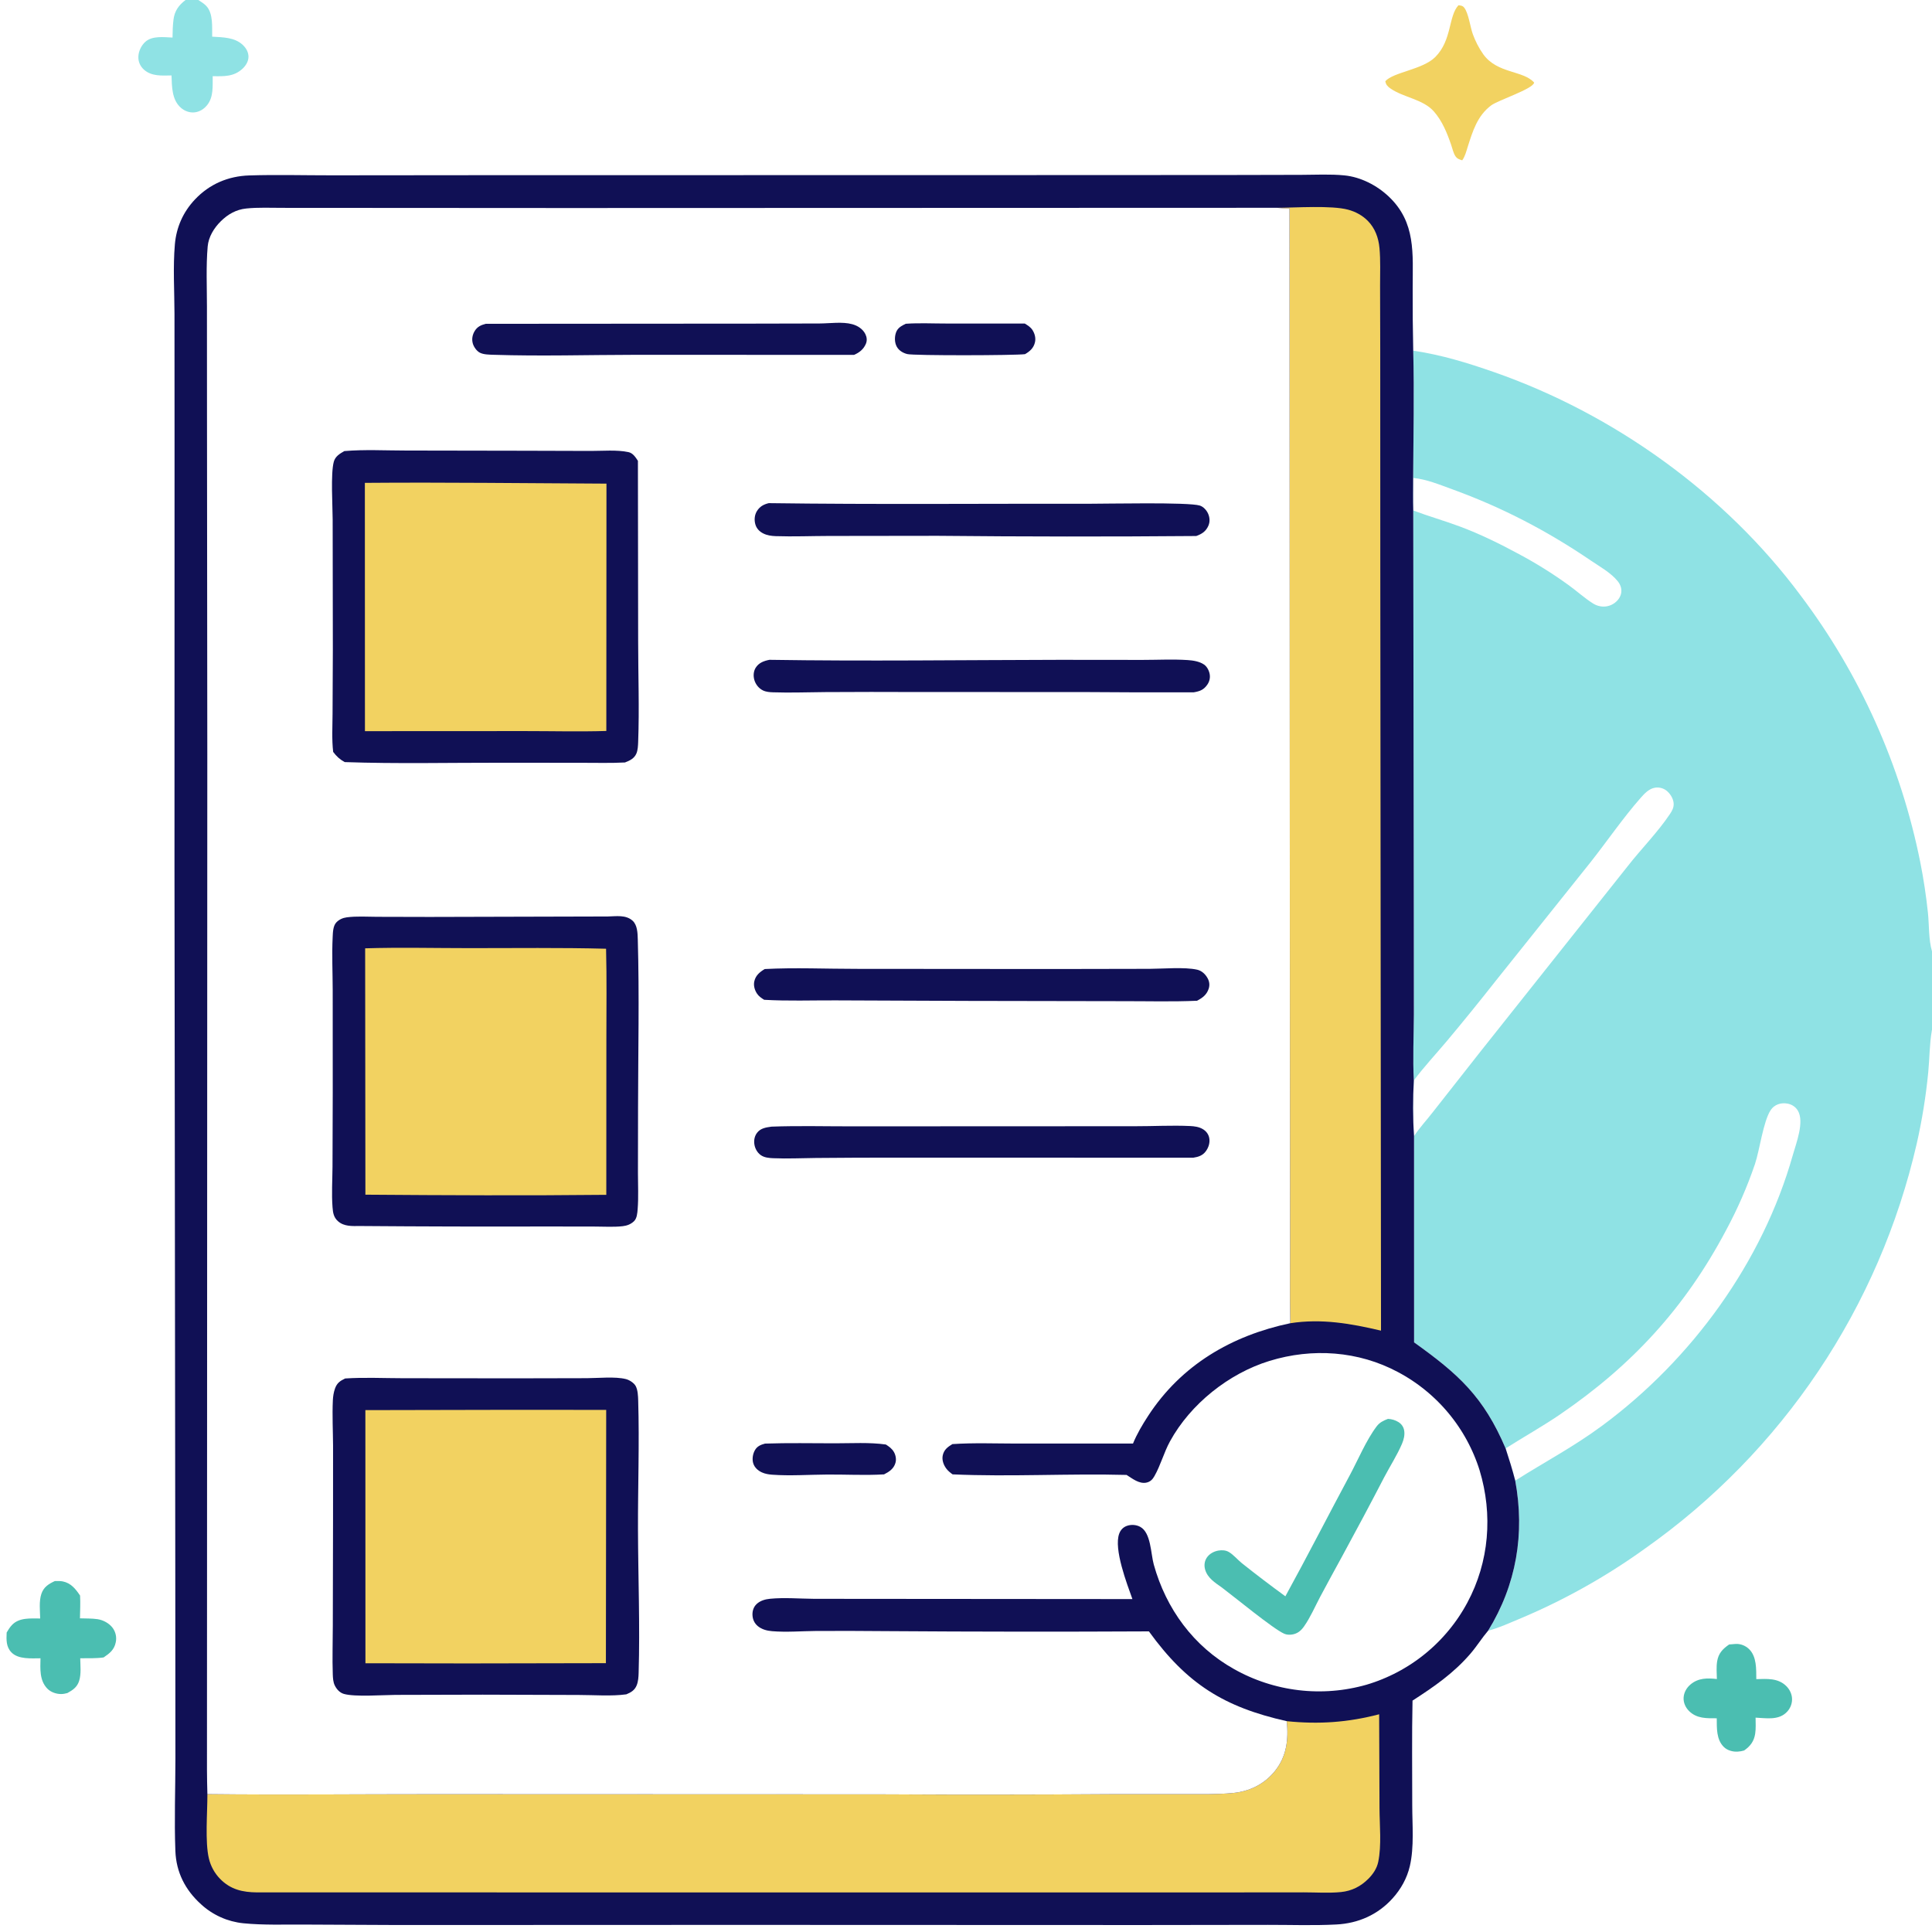 <svg width="150" height="150" viewBox="0 0 150 150" fill="none" xmlns="http://www.w3.org/2000/svg">
<rect x="0" y="0" width="150" height="150" fill="#808080" stroke="none"/>
<g clip-path="url(#clip0_47_2074)">
<path d="M0 0H14.405H15.401H150V73.862V79.948V150H0V0Z" fill="white"/>
<path d="M134.251 127.676C134.423 127.657 134.595 127.643 134.768 127.634C135.146 127.618 135.526 127.771 135.797 128.035C136.398 128.622 136.35 129.596 136.359 130.367C137.191 130.348 138.042 130.269 138.687 130.907C138.962 131.179 139.139 131.557 139.135 131.947C139.13 132.352 138.955 132.722 138.655 132.992C138.015 133.57 137.095 133.392 136.303 133.358C136.306 133.762 136.334 134.205 136.272 134.603C136.18 135.195 135.896 135.575 135.411 135.909C135.248 135.957 135.081 135.986 134.911 135.996C134.544 136.019 134.119 135.905 133.85 135.646C133.249 135.068 133.294 134.17 133.288 133.407C132.506 133.407 131.742 133.442 131.14 132.846C130.861 132.57 130.691 132.192 130.715 131.796C130.74 131.396 130.953 131.028 131.258 130.775C131.866 130.269 132.56 130.277 133.298 130.359C133.288 129.916 133.247 129.424 133.318 128.989C133.422 128.361 133.742 128.027 134.251 127.676Z" fill="#4BBEB1"/>
<path d="M14.405 0H15.401C15.604 0.138 15.834 0.273 16.006 0.451C16.568 1.036 16.457 2.095 16.473 2.847C17.31 2.901 18.241 2.886 18.882 3.519C19.123 3.757 19.298 4.073 19.292 4.419C19.286 4.766 19.09 5.088 18.843 5.322C18.166 5.964 17.381 5.929 16.514 5.913C16.502 6.671 16.592 7.512 16.095 8.144C15.846 8.461 15.499 8.686 15.092 8.725C14.715 8.762 14.336 8.62 14.052 8.374C13.334 7.752 13.35 6.725 13.316 5.857C12.571 5.867 11.763 5.942 11.167 5.398C10.885 5.14 10.734 4.798 10.742 4.416C10.751 3.984 10.964 3.537 11.283 3.248C11.821 2.759 12.729 2.89 13.395 2.916C13.4 2.456 13.412 1.985 13.469 1.528C13.554 0.85 13.873 0.405 14.405 0Z" fill="#8FE2E4"/>
<path d="M4.255 122.754C4.458 122.75 4.672 122.74 4.872 122.78C5.512 122.908 5.875 123.371 6.217 123.88C6.251 124.465 6.217 125.062 6.208 125.647C6.657 125.667 7.133 125.645 7.577 125.713C8.016 125.779 8.489 126.035 8.752 126.396C8.781 126.436 8.807 126.476 8.831 126.518C8.855 126.56 8.877 126.603 8.897 126.647C8.917 126.692 8.934 126.737 8.949 126.783C8.964 126.829 8.977 126.876 8.987 126.923C8.997 126.971 9.005 127.018 9.01 127.067C9.015 127.115 9.018 127.163 9.018 127.211C9.018 127.26 9.016 127.308 9.011 127.356C9.006 127.405 8.998 127.453 8.989 127.5C8.873 128.088 8.513 128.367 8.045 128.683C7.45 128.767 6.829 128.741 6.229 128.747C6.239 129.303 6.316 129.981 6.141 130.515C5.986 130.99 5.652 131.219 5.231 131.448C5.072 131.492 4.916 131.523 4.75 131.524C4.364 131.527 3.942 131.382 3.671 131.101C3.057 130.465 3.127 129.56 3.143 128.749C2.431 128.75 1.425 128.845 0.887 128.29C0.467 127.858 0.492 127.304 0.517 126.749C0.632 126.549 0.76 126.347 0.917 126.178C1.481 125.567 2.365 125.663 3.12 125.659C3.106 125.055 3.02 124.324 3.212 123.748C3.39 123.218 3.77 122.979 4.255 122.754Z" fill="#4BBEB1"/>
<path d="M113.234 0.407C113.416 0.434 113.545 0.429 113.672 0.583C114.013 0.995 114.152 2.11 114.347 2.647C114.546 3.192 114.817 3.728 115.152 4.201C116.234 5.729 118.261 5.453 119.11 6.41C119.05 6.902 116.319 7.772 115.769 8.186C114.699 8.991 114.341 10.183 113.954 11.398C113.838 11.762 113.752 12.133 113.526 12.447C113.304 12.379 113.136 12.33 113 12.128C112.842 11.895 112.756 11.501 112.663 11.231C112.347 10.315 111.976 9.396 111.329 8.657C110.487 7.695 108.95 7.571 107.946 6.863C107.726 6.708 107.601 6.572 107.556 6.305C108.189 5.592 110.456 5.409 111.435 4.427C112.742 3.115 112.442 1.265 113.234 0.407Z" fill="#F2D261"/>
<path d="M109.723 27.227C111.909 27.548 113.931 28.169 116.012 28.896C125.303 32.14 133.924 38.321 139.803 46.237C140.09 46.618 140.371 47.003 140.648 47.392C140.924 47.781 141.195 48.173 141.46 48.57C141.725 48.966 141.985 49.366 142.239 49.77C142.493 50.174 142.741 50.581 142.984 50.992C143.226 51.403 143.463 51.817 143.694 52.234C143.925 52.651 144.15 53.072 144.369 53.496C144.589 53.919 144.802 54.346 145.009 54.776C145.216 55.205 145.418 55.638 145.613 56.073C145.808 56.508 145.997 56.946 146.18 57.387C146.363 57.827 146.54 58.27 146.71 58.716C146.881 59.161 147.045 59.609 147.202 60.059C147.36 60.51 147.512 60.962 147.658 61.416C147.803 61.87 147.942 62.327 148.074 62.785C148.207 63.243 148.333 63.703 148.452 64.165C148.572 64.627 148.685 65.09 148.792 65.555C148.898 66.02 148.998 66.487 149.092 66.954C149.349 68.251 149.546 69.557 149.685 70.872C149.783 71.826 149.732 72.952 150 73.862V79.948C149.996 79.975 149.99 80.002 149.985 80.029C149.804 81.072 149.813 82.174 149.71 83.231C149.529 85.1 149.232 86.951 148.817 88.782C148.727 89.176 148.632 89.568 148.532 89.959C148.434 90.349 148.331 90.739 148.223 91.128C148.115 91.516 148.002 91.903 147.885 92.289C147.769 92.675 147.648 93.06 147.522 93.443C147.397 93.826 147.267 94.208 147.132 94.588C146.998 94.968 146.859 95.347 146.716 95.724C146.573 96.101 146.426 96.477 146.275 96.85C146.124 97.224 145.968 97.596 145.808 97.966C145.648 98.336 145.484 98.704 145.315 99.071C145.147 99.437 144.974 99.802 144.797 100.164C144.621 100.526 144.44 100.887 144.255 101.245C144.07 101.604 143.881 101.96 143.688 102.314C143.495 102.668 143.298 103.019 143.096 103.369C142.895 103.718 142.69 104.066 142.481 104.41C142.272 104.755 142.059 105.098 141.842 105.438C141.625 105.777 141.405 106.115 141.18 106.45C140.955 106.785 140.727 107.117 140.495 107.447C140.263 107.776 140.027 108.103 139.787 108.428C139.547 108.752 139.304 109.073 139.057 109.392C138.81 109.711 138.559 110.027 138.305 110.34C138.051 110.653 137.793 110.963 137.532 111.27C137.271 111.577 137.006 111.881 136.738 112.182C136.469 112.483 136.198 112.781 135.923 113.076C135.648 113.371 135.369 113.663 135.087 113.951C134.806 114.24 134.521 114.525 134.232 114.807C133.944 115.089 133.653 115.367 133.358 115.643C133.064 115.918 132.766 116.19 132.465 116.458C132.164 116.727 131.86 116.992 131.553 117.254C131.247 117.515 130.937 117.773 130.624 118.028C130.311 118.282 129.996 118.533 129.677 118.78C129.359 119.028 129.037 119.271 128.713 119.511C128.389 119.751 128.062 119.987 127.733 120.22C126.967 120.772 126.185 121.302 125.388 121.809C124.591 122.316 123.781 122.8 122.956 123.26C122.131 123.721 121.294 124.157 120.445 124.57C119.595 124.982 118.734 125.37 117.862 125.732C117.111 126.046 116.327 126.407 115.538 126.607C117.734 123.031 118.404 119.069 117.642 114.957C117.425 114.111 117.166 113.285 116.896 112.455C115.184 108.437 113.238 106.688 109.789 104.221L109.786 88.207C109.687 86.784 109.691 85.307 109.769 83.884C109.682 82.187 109.764 80.452 109.774 78.751L109.767 70.828L109.725 39.633C109.698 38.794 109.717 37.948 109.716 37.108C109.737 33.82 109.806 30.514 109.723 27.227Z" fill="#8FE2E4"/>
<path d="M109.716 37.108C110.738 37.199 111.808 37.644 112.771 37.994C116.646 39.403 120.119 41.215 123.525 43.529C124.205 43.992 125.067 44.468 125.591 45.114C125.796 45.366 125.916 45.666 125.875 45.994C125.833 46.334 125.617 46.63 125.342 46.825C125.302 46.853 125.261 46.88 125.219 46.904C125.177 46.928 125.133 46.951 125.089 46.971C125.044 46.99 124.999 47.008 124.952 47.023C124.906 47.038 124.859 47.051 124.811 47.062C124.763 47.072 124.715 47.08 124.667 47.086C124.618 47.092 124.569 47.095 124.521 47.095C124.472 47.096 124.423 47.094 124.374 47.09C124.326 47.085 124.278 47.078 124.23 47.069C124.131 47.05 124.034 47.022 123.941 46.985C123.847 46.947 123.758 46.902 123.673 46.847C123.015 46.431 122.406 45.873 121.769 45.416C120.544 44.531 119.265 43.732 117.931 43.02C116.445 42.215 114.91 41.462 113.325 40.871C112.136 40.428 110.909 40.082 109.725 39.633C109.698 38.794 109.717 37.948 109.716 37.108Z" fill="white"/>
<path d="M109.769 83.884C110.569 82.815 111.485 81.836 112.344 80.816C113.635 79.273 114.902 77.712 116.145 76.131L123.5 66.929C124.798 65.284 125.998 63.519 127.381 61.946C127.686 61.601 128.039 61.221 128.518 61.153C128.807 61.112 129.123 61.188 129.357 61.363C129.662 61.594 129.916 61.985 129.941 62.372C129.962 62.695 129.827 62.942 129.653 63.203C128.692 64.636 127.416 65.913 126.353 67.278L114.984 81.591L111.244 86.347C110.766 86.966 110.215 87.553 109.786 88.207C109.687 86.784 109.69 85.307 109.769 83.884Z" fill="white"/>
<path d="M116.896 112.454C118.3 111.56 119.752 110.752 121.129 109.812C126.728 105.987 130.829 101.523 134.007 95.525C134.452 94.7 134.862 93.858 135.238 92.999C135.613 92.14 135.952 91.267 136.254 90.38C136.626 89.263 136.898 87.063 137.476 86.187C137.766 85.746 138.292 85.585 138.799 85.687C139.123 85.752 139.405 85.934 139.578 86.218C140.111 87.092 139.459 88.74 139.198 89.666C136.849 97.996 131.346 105.544 124.409 110.677C122.152 112.347 119.97 113.478 117.642 114.956C117.425 114.11 117.166 113.284 116.896 112.454Z" fill="white"/>
<path d="M109.668 132.035C109.611 134.734 109.647 137.442 109.646 140.141C109.645 141.676 109.808 143.396 109.458 144.89C109.238 145.832 108.762 146.679 108.115 147.394C106.972 148.66 105.456 149.328 103.764 149.416C102.007 149.509 100.21 149.443 98.449 149.446L88.657 149.459L57.351 149.448L30.997 149.458L23.565 149.423C22.018 149.416 20.431 149.474 18.892 149.322C18.739 149.306 18.588 149.285 18.437 149.257C18.286 149.229 18.137 149.195 17.989 149.156C17.841 149.116 17.695 149.071 17.551 149.02C17.407 148.968 17.265 148.911 17.125 148.847C16.985 148.785 16.848 148.716 16.714 148.642C16.58 148.569 16.449 148.49 16.321 148.405C16.193 148.321 16.069 148.231 15.949 148.137C15.828 148.042 15.711 147.943 15.599 147.839C14.377 146.73 13.679 145.361 13.616 143.708C13.525 141.33 13.617 138.912 13.619 136.53L13.609 121.801L13.547 67.343L13.552 34.344L13.547 24.388C13.543 22.609 13.424 20.739 13.577 18.971C13.693 17.642 14.214 16.467 15.13 15.493C16.258 14.293 17.714 13.673 19.348 13.621C21.474 13.553 23.619 13.614 25.748 13.612L38.398 13.6L75.446 13.596L95.189 13.588L101.04 13.575C102.141 13.573 103.283 13.509 104.378 13.617C105.652 13.743 106.908 14.393 107.83 15.268C109.943 17.272 109.681 19.699 109.68 22.356C109.673 23.98 109.687 25.603 109.723 27.226C109.806 30.514 109.736 33.82 109.716 37.108C109.717 37.948 109.698 38.794 109.724 39.633L109.767 70.828L109.773 78.751C109.764 80.451 109.681 82.187 109.769 83.884C109.691 85.307 109.687 86.784 109.786 88.207L109.789 104.221C113.238 106.688 115.184 108.437 116.895 112.454C117.166 113.284 117.425 114.11 117.642 114.956C118.404 119.069 117.734 123.031 115.537 126.607C115.062 127.162 114.668 127.801 114.189 128.362C112.873 129.903 111.35 130.947 109.668 132.035Z" fill="#101055"/>
<path d="M99.131 16.133C100.605 16.128 103.355 15.932 104.66 16.278C105.238 16.431 105.775 16.721 106.197 17.148C106.758 17.715 107.029 18.468 107.102 19.25C107.192 20.211 107.146 21.214 107.149 22.179L107.161 27.103L107.166 43.998L107.221 103.311C104.868 102.756 102.604 102.359 100.177 102.734C100.125 100.136 100.175 97.536 100.159 94.937L100.142 70.404L100.117 16.186C99.784 16.189 99.463 16.169 99.131 16.133Z" fill="#F2D261"/>
<path d="M99.903 133.632C102.396 133.886 104.646 133.73 107.077 133.096L107.105 140.404C107.11 141.717 107.274 143.274 107.005 144.558C106.899 145.066 106.606 145.502 106.244 145.865C105.651 146.46 104.955 146.814 104.111 146.899C103.178 146.993 102.171 146.922 101.229 146.922L95.336 146.927L76.65 146.928L19.965 146.925C18.841 146.917 17.896 146.707 17.082 145.869C16.976 145.761 16.879 145.645 16.789 145.523C16.699 145.401 16.617 145.274 16.544 145.141C16.472 145.008 16.408 144.871 16.353 144.73C16.299 144.589 16.254 144.444 16.219 144.297C15.908 143.019 16.108 140.69 16.102 139.295C21.883 139.362 27.67 139.298 33.452 139.3L68.259 139.313C74.215 139.346 80.171 139.341 86.127 139.298L91.889 139.295C93.159 139.292 94.463 139.33 95.728 139.208C97.017 139.084 98.164 138.523 98.983 137.505C99.898 136.367 100.049 135.047 99.903 133.632Z" fill="#F2D261"/>
<path d="M16.102 139.295C16.083 138.663 16.072 138.031 16.069 137.398L16.095 58.575L16.071 32.231L16.067 23.82C16.067 22.275 15.991 20.674 16.124 19.136C16.189 18.389 16.618 17.697 17.144 17.178C17.697 16.633 18.336 16.269 19.117 16.188C20.044 16.091 21.02 16.14 21.954 16.138L27.119 16.141L44.078 16.151L99.131 16.133C99.463 16.169 99.783 16.189 100.117 16.186L100.141 70.404L100.159 94.937C100.175 97.536 100.125 100.136 100.177 102.734C95.624 103.692 91.715 105.974 89.137 109.935C88.698 110.61 88.272 111.328 87.966 112.076L78.937 112.078C77.28 112.076 75.592 112.009 73.94 112.12C73.578 112.345 73.299 112.546 73.198 112.981C73.116 113.336 73.247 113.714 73.456 114.002C73.593 114.192 73.77 114.332 73.958 114.469C78.447 114.67 82.973 114.393 87.468 114.513C87.912 114.793 88.445 115.229 89.006 115.11C89.307 115.046 89.481 114.868 89.628 114.608C90.112 113.759 90.362 112.776 90.837 111.908C92.426 109.003 95.416 106.626 98.57 105.659C101.891 104.64 105.464 104.884 108.538 106.527C108.632 106.577 108.725 106.628 108.817 106.68C108.91 106.732 109.001 106.785 109.093 106.839C109.184 106.893 109.274 106.949 109.364 107.005C109.454 107.061 109.543 107.119 109.631 107.177C109.719 107.236 109.807 107.296 109.894 107.356C109.981 107.417 110.067 107.479 110.152 107.541C110.238 107.604 110.322 107.668 110.406 107.733C110.49 107.798 110.573 107.864 110.655 107.931C110.738 107.997 110.819 108.065 110.9 108.134C110.98 108.203 111.06 108.273 111.139 108.344C111.218 108.414 111.296 108.486 111.373 108.559C111.45 108.632 111.526 108.705 111.602 108.78C111.677 108.854 111.751 108.93 111.825 109.006C111.898 109.083 111.971 109.16 112.043 109.238C112.114 109.316 112.185 109.395 112.255 109.475C112.324 109.555 112.393 109.636 112.461 109.717C112.529 109.799 112.595 109.881 112.661 109.964C112.727 110.047 112.791 110.131 112.855 110.216C112.919 110.301 112.981 110.386 113.043 110.472C113.105 110.559 113.165 110.646 113.225 110.734C113.284 110.821 113.343 110.91 113.4 110.999C113.457 111.088 113.513 111.178 113.569 111.268C113.624 111.359 113.678 111.45 113.731 111.542C113.784 111.634 113.835 111.726 113.886 111.819C113.937 111.913 113.986 112.006 114.035 112.101C114.083 112.195 114.13 112.29 114.176 112.385C114.222 112.481 114.267 112.577 114.311 112.673C114.355 112.77 114.397 112.867 114.439 112.965C114.48 113.062 114.52 113.16 114.559 113.259C114.598 113.357 114.636 113.456 114.673 113.556C114.709 113.655 114.744 113.755 114.779 113.856C114.813 113.956 114.846 114.057 114.877 114.158C115.915 117.586 115.625 121.268 113.921 124.434C113.87 124.529 113.818 124.623 113.764 124.717C113.711 124.811 113.656 124.904 113.601 124.996C113.545 125.089 113.488 125.18 113.43 125.271C113.372 125.362 113.313 125.453 113.253 125.542C113.193 125.632 113.131 125.721 113.069 125.809C113.007 125.897 112.943 125.984 112.879 126.07C112.814 126.157 112.748 126.243 112.682 126.327C112.615 126.412 112.547 126.496 112.479 126.579C112.41 126.663 112.34 126.745 112.269 126.826C112.199 126.908 112.127 126.988 112.054 127.068C111.981 127.148 111.907 127.227 111.833 127.305C111.758 127.382 111.682 127.459 111.606 127.535C111.529 127.611 111.452 127.686 111.373 127.761C111.295 127.835 111.216 127.908 111.135 127.98C111.055 128.052 110.974 128.123 110.892 128.193C110.81 128.263 110.727 128.333 110.643 128.401C110.56 128.469 110.475 128.536 110.39 128.602C110.304 128.668 110.218 128.733 110.131 128.797C110.044 128.861 109.956 128.923 109.868 128.985C109.779 129.047 109.69 129.107 109.6 129.167C109.51 129.226 109.419 129.285 109.328 129.342C109.236 129.399 109.144 129.455 109.051 129.51C108.958 129.565 108.865 129.619 108.771 129.672C108.677 129.725 108.582 129.776 108.486 129.827C108.391 129.877 108.295 129.926 108.198 129.974C108.101 130.022 108.004 130.069 107.906 130.114C107.809 130.16 107.71 130.204 107.611 130.247C107.512 130.291 107.413 130.333 107.313 130.373C107.213 130.414 107.113 130.453 107.012 130.492C106.911 130.53 106.809 130.567 106.708 130.603C106.606 130.638 106.503 130.673 106.401 130.706C106.298 130.739 106.195 130.771 106.092 130.802C105.985 130.832 105.879 130.861 105.771 130.889C105.664 130.917 105.557 130.943 105.449 130.968C105.341 130.993 105.233 131.017 105.125 131.039C105.017 131.062 104.908 131.083 104.799 131.102C104.69 131.122 104.581 131.141 104.472 131.158C104.362 131.175 104.253 131.19 104.143 131.205C104.033 131.219 103.924 131.232 103.813 131.244C103.704 131.255 103.593 131.265 103.483 131.274C103.373 131.283 103.262 131.291 103.152 131.297C103.042 131.303 102.931 131.308 102.82 131.311C102.71 131.315 102.599 131.317 102.489 131.317C102.378 131.318 102.267 131.317 102.157 131.315C102.046 131.313 101.935 131.31 101.825 131.305C101.714 131.3 101.604 131.294 101.493 131.287C101.383 131.279 101.273 131.27 101.163 131.26C101.052 131.25 100.942 131.238 100.833 131.225C100.723 131.212 100.613 131.198 100.504 131.182C100.394 131.167 100.285 131.15 100.176 131.131C100.066 131.113 99.957 131.093 99.849 131.072C99.74 131.051 99.632 131.028 99.524 131.005C99.416 130.981 99.308 130.956 99.201 130.929C99.093 130.903 98.986 130.875 98.879 130.846C98.773 130.817 98.666 130.787 98.56 130.755C98.454 130.724 98.349 130.691 98.243 130.656C98.138 130.622 98.033 130.586 97.929 130.549C97.825 130.513 97.721 130.474 97.618 130.435C97.514 130.396 97.411 130.355 97.309 130.313C97.207 130.271 97.105 130.228 97.003 130.183C96.902 130.139 96.801 130.093 96.701 130.046C96.601 129.999 96.501 129.951 96.403 129.901C96.304 129.852 96.205 129.801 96.108 129.749C96.01 129.697 95.913 129.644 95.816 129.59C92.671 127.835 90.534 124.911 89.578 121.468C89.343 120.622 89.368 118.994 88.521 118.541C88.208 118.373 87.807 118.35 87.475 118.474C87.195 118.579 87.001 118.789 86.897 119.067C86.451 120.264 87.503 122.975 87.92 124.152L69.041 124.137L63.203 124.132C62.09 124.123 60.894 124.021 59.789 124.128C59.412 124.164 59.024 124.273 58.742 124.539C58.508 124.761 58.41 125.068 58.422 125.386C58.436 125.732 58.571 126.032 58.84 126.254C59.147 126.508 59.548 126.611 59.938 126.644C61.052 126.738 62.241 126.639 63.362 126.628C65.199 126.619 67.036 126.624 68.873 126.641C75.649 126.688 82.424 126.694 89.2 126.66C92.147 130.73 95.016 132.536 99.903 133.632C100.049 135.047 99.898 136.367 98.983 137.504C98.164 138.523 97.017 139.084 95.728 139.208C94.463 139.33 93.159 139.292 91.889 139.295L86.127 139.298C80.171 139.34 74.215 139.345 68.259 139.312L33.452 139.3C27.67 139.298 21.883 139.362 16.102 139.295Z" fill="white"/>
<path d="M70.322 25.137C71.366 25.063 72.454 25.121 73.502 25.119L79.568 25.122C79.791 25.262 80.014 25.394 80.159 25.62C80.338 25.9 80.431 26.244 80.355 26.573C80.252 27.021 79.965 27.275 79.582 27.497C78.822 27.6 70.943 27.618 70.439 27.49C70.107 27.405 69.794 27.222 69.625 26.916C69.45 26.598 69.446 26.163 69.563 25.825C69.692 25.451 69.986 25.3 70.322 25.137Z" fill="#101055"/>
<path d="M59.397 112.08C61.201 112.019 63.016 112.057 64.821 112.058C66.119 112.059 67.496 111.971 68.78 112.152C69.025 112.312 69.256 112.472 69.403 112.733C69.545 112.984 69.604 113.3 69.522 113.58C69.39 114.033 69.038 114.27 68.638 114.47C67.184 114.557 65.691 114.474 64.232 114.483C62.816 114.491 61.339 114.6 59.933 114.494C59.663 114.473 59.392 114.427 59.144 114.312C58.84 114.171 58.581 113.937 58.48 113.61C58.381 113.288 58.446 112.883 58.611 112.593C58.79 112.279 59.065 112.17 59.397 112.08Z" fill="#101055"/>
<path d="M107.761 110.161C108.048 110.175 108.341 110.258 108.584 110.415C108.816 110.563 108.97 110.783 109.018 111.057C109.081 111.41 108.987 111.775 108.849 112.099C108.476 112.971 107.922 113.835 107.478 114.677C106.41 116.737 105.32 118.785 104.209 120.822C103.631 121.874 103.058 122.929 102.492 123.987C102.096 124.74 101.735 125.576 101.248 126.27C101.011 126.608 100.735 126.841 100.316 126.904C100.114 126.935 99.892 126.925 99.703 126.841C98.828 126.452 95.845 123.987 94.863 123.253C94.337 122.88 93.749 122.516 93.564 121.854C93.477 121.542 93.512 121.211 93.693 120.939C93.892 120.637 94.246 120.444 94.597 120.386C94.859 120.342 95.149 120.353 95.386 120.485C95.757 120.69 96.093 121.108 96.432 121.377C97.536 122.254 98.657 123.107 99.796 123.937C101.505 120.826 103.12 117.659 104.799 114.532C105.44 113.337 106.081 111.798 106.888 110.736C107.12 110.431 107.412 110.296 107.761 110.161Z" fill="#4BBEB1"/>
<path d="M37.716 25.141L58.764 25.126L63.63 25.115C64.429 25.112 65.405 24.961 66.175 25.173C66.589 25.287 66.987 25.54 67.184 25.934C67.303 26.173 67.334 26.439 67.228 26.69C67.05 27.115 66.721 27.376 66.309 27.552L49.279 27.548C45.641 27.552 41.972 27.665 38.338 27.546C38.011 27.535 37.556 27.535 37.263 27.386C37.006 27.257 36.779 26.929 36.706 26.657C36.617 26.328 36.676 26.003 36.849 25.711C37.056 25.364 37.34 25.236 37.716 25.141Z" fill="#101055"/>
<path d="M59.899 87.472C61.966 87.395 64.054 87.451 66.123 87.449L77.715 87.444L88.108 87.44C89.525 87.443 90.984 87.359 92.397 87.425C92.737 87.441 93.084 87.486 93.382 87.662C93.636 87.811 93.821 88.045 93.882 88.336C93.959 88.706 93.838 89.091 93.615 89.389C93.368 89.72 93.037 89.824 92.645 89.884L69.746 89.879C67.615 89.876 65.484 89.885 63.353 89.905C62.259 89.914 61.141 89.972 60.049 89.924C59.712 89.91 59.343 89.881 59.061 89.679C58.797 89.49 58.625 89.18 58.573 88.862C58.52 88.54 58.577 88.218 58.776 87.954C59.057 87.584 59.471 87.535 59.899 87.472Z" fill="#101055"/>
<path d="M59.374 75.236C61.727 75.112 64.146 75.224 66.508 75.222L81.885 75.234L89.255 75.22C90.288 75.217 91.976 75.066 92.951 75.287C93.314 75.37 93.597 75.647 93.768 75.968C93.901 76.219 93.931 76.487 93.844 76.758C93.69 77.236 93.363 77.472 92.938 77.698C91.019 77.784 89.075 77.727 87.153 77.731L75.195 77.71L64.856 77.669C63.022 77.661 61.16 77.731 59.33 77.624C59.115 77.489 58.916 77.358 58.773 77.143C58.59 76.866 58.489 76.516 58.565 76.186C58.67 75.728 58.989 75.466 59.374 75.236Z" fill="#101055"/>
<path d="M59.738 51.228C67.231 51.345 74.745 51.242 82.24 51.229L88.714 51.235C89.866 51.235 91.057 51.172 92.205 51.247C92.626 51.275 93.135 51.351 93.489 51.601C93.721 51.765 93.873 52.07 93.921 52.348C93.971 52.642 93.897 52.93 93.725 53.172C93.444 53.568 93.148 53.671 92.685 53.751C89.807 53.761 86.929 53.755 84.052 53.731L71.179 53.729C68.807 53.718 66.435 53.719 64.064 53.734C62.724 53.742 61.368 53.797 60.029 53.751C59.76 53.742 59.482 53.723 59.236 53.604C58.91 53.447 58.659 53.125 58.563 52.778C58.477 52.469 58.499 52.118 58.672 51.842C58.916 51.454 59.311 51.312 59.738 51.228Z" fill="#101055"/>
<path d="M59.686 39.064C67.968 39.177 76.261 39.097 84.544 39.112C85.864 39.115 92.281 38.974 93.154 39.252C93.439 39.343 93.683 39.619 93.8 39.887C93.929 40.184 93.95 40.517 93.819 40.817C93.625 41.259 93.313 41.459 92.875 41.616C86.184 41.672 79.493 41.667 72.802 41.601L64.332 41.612C62.967 41.615 61.59 41.672 60.227 41.626C59.897 41.615 59.558 41.567 59.26 41.417C58.964 41.269 58.739 41.036 58.646 40.714C58.547 40.372 58.579 39.981 58.77 39.676C58.993 39.322 59.289 39.16 59.686 39.064Z" fill="#101055"/>
<path d="M47.191 71.155C47.839 71.143 48.581 71.01 49.108 71.478C49.492 71.82 49.504 72.458 49.518 72.944C49.643 77.286 49.544 81.659 49.538 86.005L49.53 91.085C49.529 92.005 49.581 92.954 49.508 93.87C49.483 94.179 49.458 94.594 49.219 94.82C48.974 95.052 48.683 95.161 48.354 95.2C47.663 95.281 46.925 95.231 46.229 95.23L42.452 95.224C37.621 95.238 32.791 95.226 27.96 95.188C27.36 95.191 26.717 95.242 26.238 94.812C25.903 94.511 25.85 94.156 25.817 93.724C25.738 92.695 25.809 91.617 25.816 90.582L25.834 84.788L25.831 76.878C25.828 75.513 25.761 74.118 25.828 72.756C25.845 72.397 25.854 71.893 26.11 71.619C26.326 71.39 26.612 71.263 26.92 71.222C27.682 71.12 28.509 71.178 29.279 71.181L33.363 71.191L47.191 71.155Z" fill="#101055"/>
<path d="M28.35 73.627C31.046 73.545 33.765 73.613 36.464 73.613C39.991 73.614 43.529 73.567 47.055 73.659C47.115 75.988 47.078 78.33 47.079 80.661L47.073 92.766C40.842 92.831 34.6 92.802 28.369 92.755L28.35 73.627Z" fill="#F2D261"/>
<path d="M26.735 35.022C28.295 34.887 29.933 34.979 31.501 34.979L40.699 34.995L45.868 35.01C46.788 35.013 47.894 34.91 48.792 35.102C49.142 35.176 49.344 35.502 49.528 35.778L49.546 49.763C49.547 52.365 49.644 55.008 49.547 57.606C49.536 57.893 49.522 58.243 49.408 58.507C49.241 58.893 48.893 59.056 48.522 59.198C47.418 59.256 46.294 59.222 45.188 59.224L38.901 59.219C34.865 59.213 30.795 59.309 26.764 59.169C26.376 58.957 26.135 58.731 25.867 58.378C25.754 57.406 25.815 56.388 25.82 55.409L25.842 50.468L25.828 40.343C25.826 39.282 25.664 36.778 25.916 35.85C26.031 35.43 26.379 35.224 26.735 35.022Z" fill="#101055"/>
<path d="M28.328 37.489C34.578 37.438 40.836 37.521 47.086 37.549L47.075 56.752C44.967 56.816 42.841 56.76 40.73 56.761L28.334 56.767L28.328 37.489Z" fill="#F2D261"/>
<path d="M26.798 107.024C28.265 106.927 29.785 107.002 31.257 107.004L40.001 107.013L45.565 107.001C46.447 106.999 47.764 106.861 48.593 107.071C48.869 107.141 49.232 107.37 49.364 107.629C49.521 107.937 49.538 108.387 49.549 108.731C49.649 112.065 49.522 115.434 49.533 118.771C49.545 122.47 49.693 126.199 49.583 129.894C49.574 130.208 49.551 130.549 49.434 130.843C49.282 131.228 48.993 131.398 48.627 131.548C47.447 131.708 46.138 131.597 44.944 131.597L37.476 131.574L30.713 131.591C29.716 131.597 27.559 131.761 26.7 131.515C26.373 131.422 26.133 131.148 25.988 130.85C25.865 130.596 25.847 130.275 25.837 129.997C25.792 128.747 25.839 127.481 25.839 126.229L25.857 117.958L25.859 112.252C25.851 111.087 25.789 109.898 25.842 108.735C25.856 108.423 25.903 108.105 26.008 107.81C26.161 107.378 26.398 107.215 26.798 107.024Z" fill="#101055"/>
<path d="M39.083 109.46L47.065 109.463L47.042 129.128L36.31 129.148L28.372 129.134L28.367 109.482L39.083 109.46Z" fill="#F2D261"/>
</g>
<defs>
<clipPath id="clip0_47_2074">
<rect width="150" height="150" fill="white"/>
</clipPath>
</defs>
</svg>
